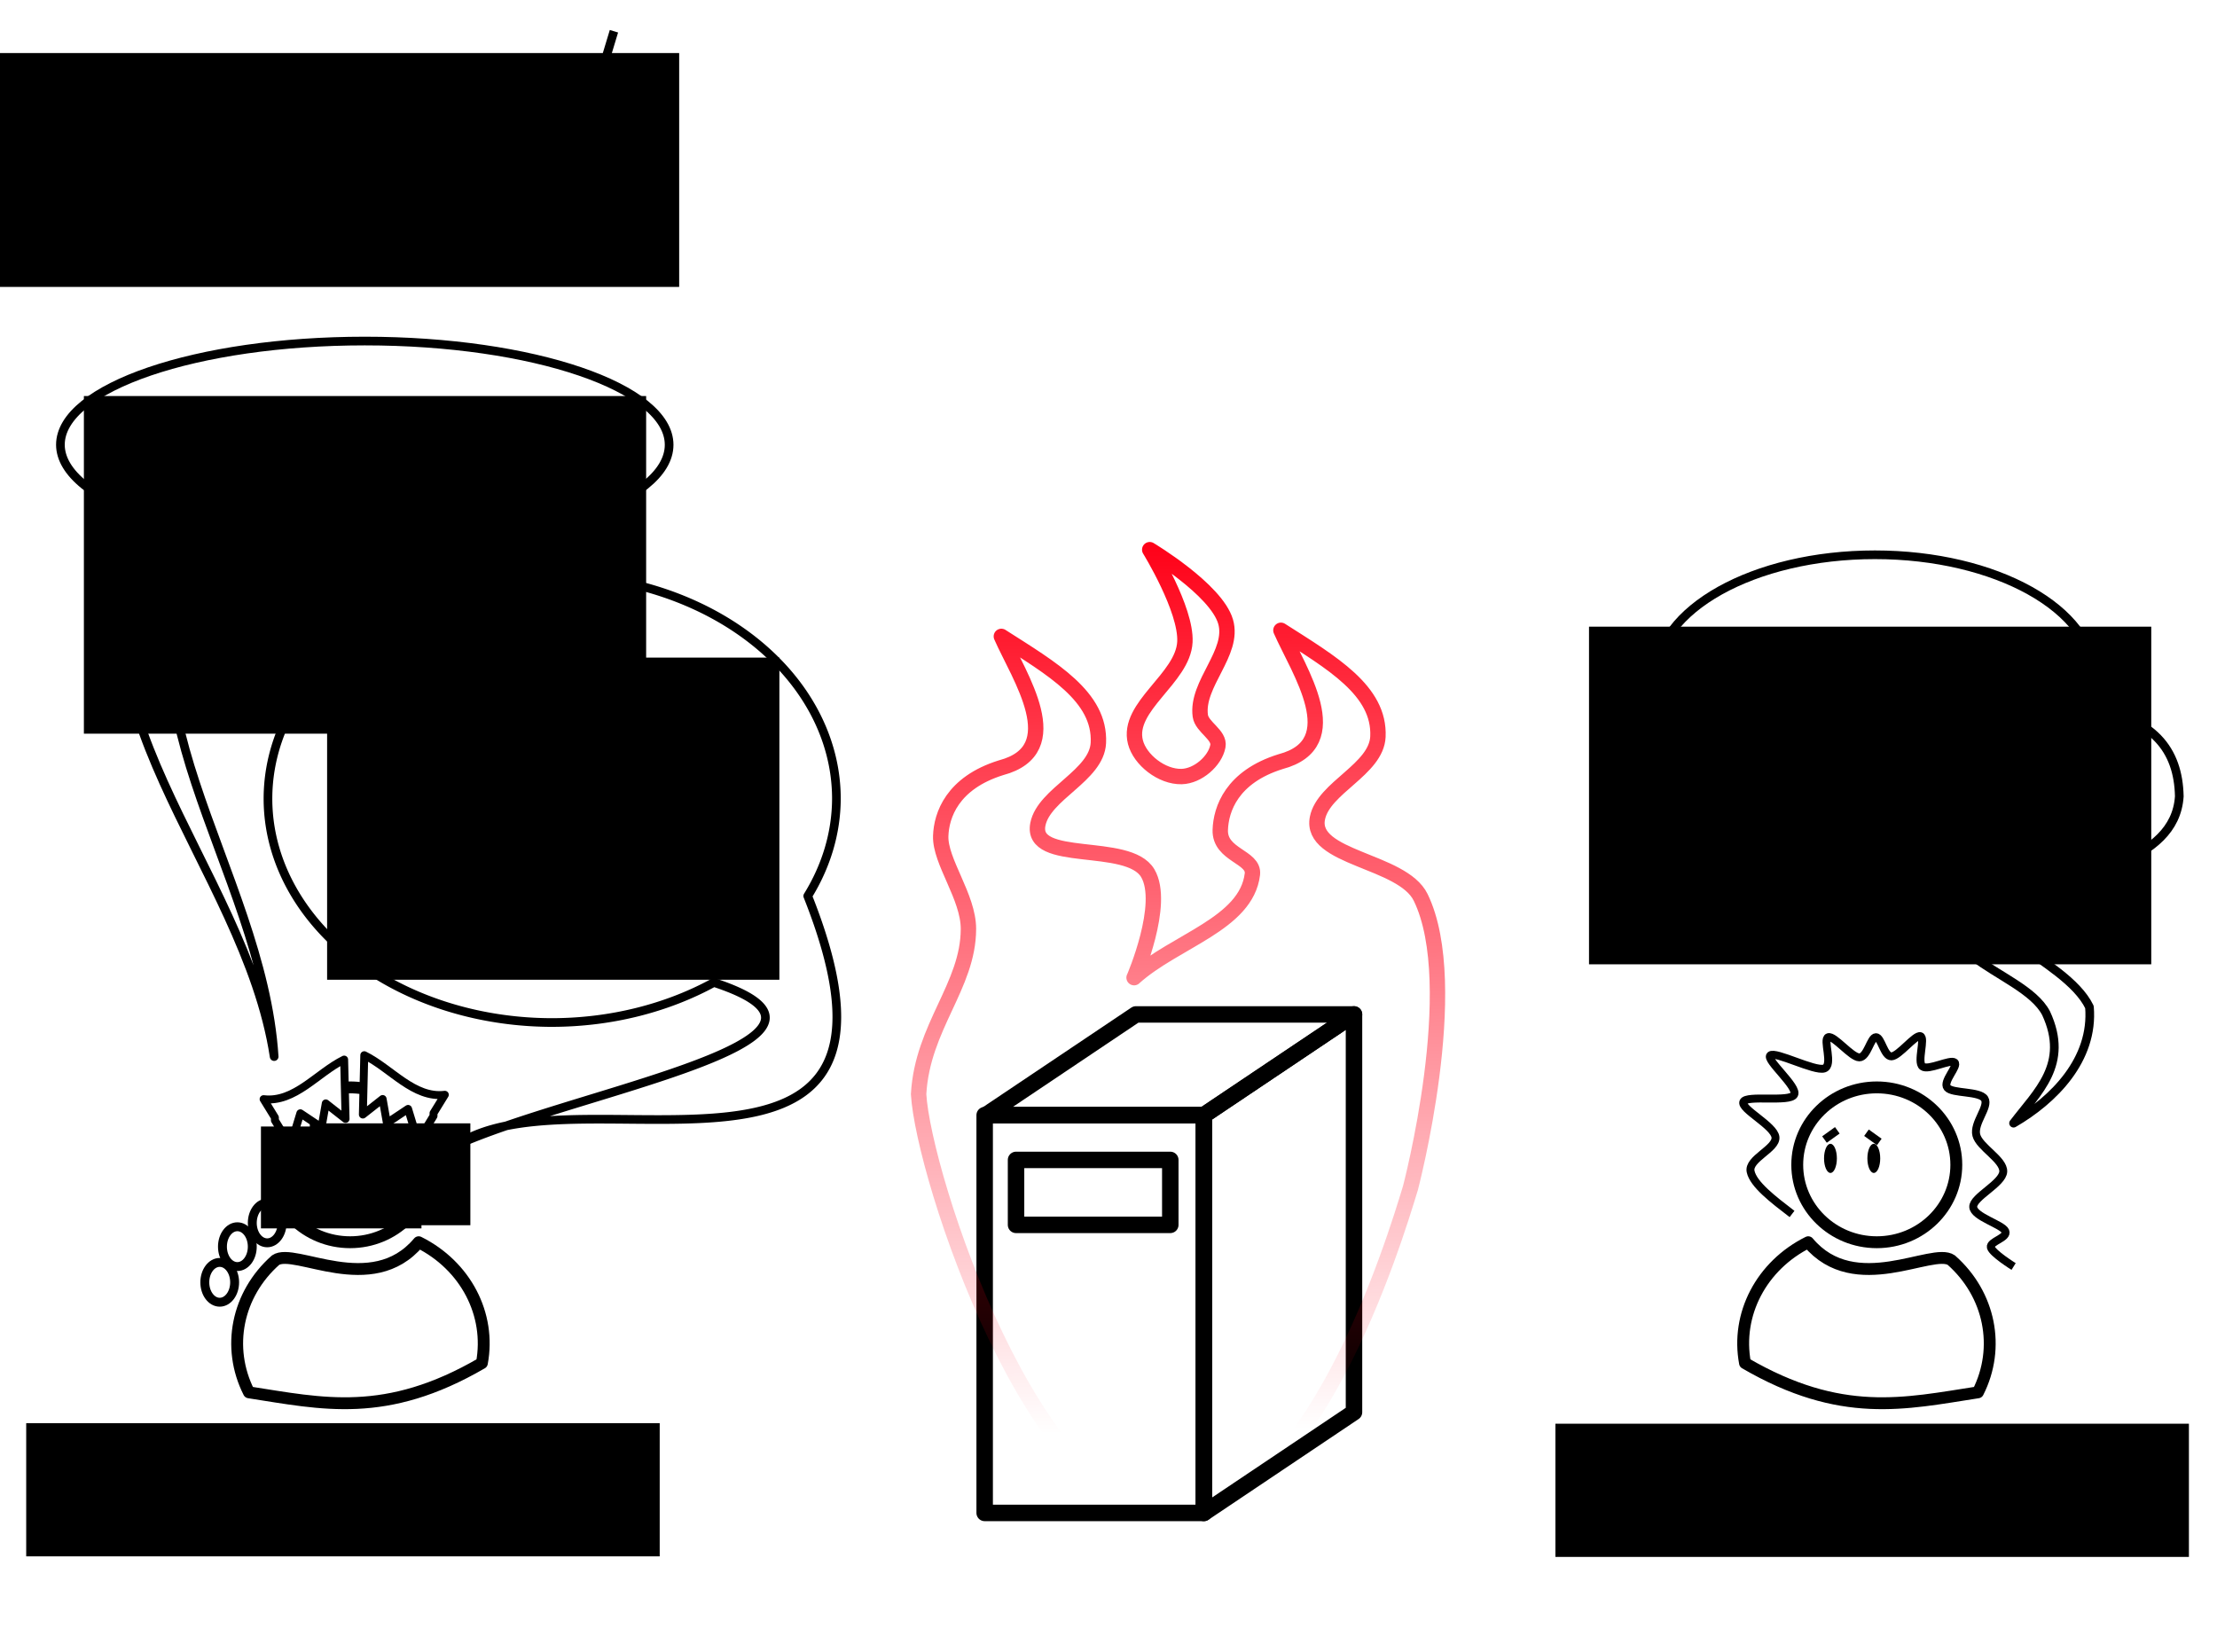 <?xml version="1.0" encoding="UTF-8" standalone="no"?>
<!-- Created with Inkscape (http://www.inkscape.org/) -->

<svg
   xmlns:dc="http://purl.org/dc/elements/1.1/"
   xmlns:cc="http://creativecommons.org/ns#"
   xmlns:rdf="http://www.w3.org/1999/02/22-rdf-syntax-ns#"
   xmlns:svg="http://www.w3.org/2000/svg"
   xmlns="http://www.w3.org/2000/svg"
   xmlns:xlink="http://www.w3.org/1999/xlink"
   xmlns:sodipodi="http://sodipodi.sourceforge.net/DTD/sodipodi-0.dtd"
   xmlns:inkscape="http://www.inkscape.org/namespaces/inkscape"
   width="1024"
   height="763"
   viewBox="0 0 270.933 201.877"
   version="1.1"
   id="svg1013"
   inkscape:version="0.92.4 5da689c313, 2019-01-14"
   sodipodi:docname="scalingUpAgain.svg"
   inkscape:export-filename="../images/unit01/scalingUpAgain05.png"
   inkscape:export-xdpi="96"
   inkscape:export-ydpi="96">
  <defs
     id="defs1007">
    <linearGradient
       inkscape:collect="always"
       xlink:href="#linearGradient13035"
       id="linearGradient13037"
       x1="990.232"
       y1="434.745"
       x2="994.813"
       y2="669.89"
       gradientUnits="userSpaceOnUse"
       gradientTransform="matrix(0.265,0,0,0.244,-117.681,63.174)" />
    <linearGradient
       inkscape:collect="always"
       id="linearGradient13035">
      <stop
         style="stop-color:#ff0017;stop-opacity:1;"
         offset="0"
         id="stop13031" />
      <stop
         style="stop-color:#ff0017;stop-opacity:0;"
         offset="1"
         id="stop13033" />
    </linearGradient>
  </defs>
  <sodipodi:namedview
     id="base"
     pagecolor="#ffffff"
     bordercolor="#666666"
     borderopacity="1.0"
     inkscape:pageopacity="0.0"
     inkscape:pageshadow="2"
     inkscape:zoom="1.4"
     inkscape:cx="370.45347"
     inkscape:cy="414.42658"
     inkscape:document-units="mm"
     inkscape:current-layer="layer7"
     showgrid="false"
     units="px"
     inkscape:window-width="3200"
     inkscape:window-height="1672"
     inkscape:window-x="0"
     inkscape:window-y="54"
     inkscape:window-maximized="1" />
  <g
     inkscape:groupmode="layer"
     id="layer5"
     inkscape:label="Concerned"
     style="display:inline">
    <g
       style="display:inline;fill:none;fill-opacity:1;stroke:#000000;stroke-opacity:1"
       id="g3703"
       transform="matrix(3.8077762e-5,0,0,-3.8077762e-5,222.964,139.267)">
      <path
         inkscape:connector-curvature="0"
         d="M 0.015,0.036 41172.02,29558.02"
         style="fill:none;fill-opacity:1;stroke:#000000;stroke-width:25400;stroke-linecap:butt;stroke-linejoin:round;stroke-miterlimit:10;stroke-dasharray:none;stroke-opacity:1"
         id="path3705" />
    </g>
    <g
       style="display:inline;fill:none;fill-opacity:1;stroke:#000000;stroke-opacity:1"
       id="g3707"
       transform="matrix(-3.8077762e-5,0,0,-3.8077762e-5,229.663,139.562)">
      <path
         inkscape:connector-curvature="0"
         d="M -0.04,-0.004 41171.96,29557.98"
         style="fill:none;fill-opacity:1;stroke:#000000;stroke-width:25400;stroke-linecap:butt;stroke-linejoin:round;stroke-miterlimit:10;stroke-dasharray:none;stroke-opacity:1"
         id="path3709" />
    </g>
    <path
       inkscape:connector-curvature="0"
       d="m 222.911,141.571 c 0,-0.984 0.351,-1.781 0.784,-1.781 0.433,0 0.784,0.798 0.784,1.781 0,0.984 -0.351,1.781 -0.784,1.781 -0.433,0 -0.784,-0.798 -0.784,-1.781 z"
       style="display:inline;fill:#000000;fill-opacity:1;fill-rule:evenodd;stroke:none;stroke-width:0.307;stroke-opacity:1"
       id="path3719" />
    <path
       inkscape:connector-curvature="0"
       d="m 228.208,141.571 c 0,-0.984 0.351,-1.781 0.784,-1.781 0.433,0 0.784,0.798 0.784,1.781 0,0.984 -0.351,1.781 -0.784,1.781 -0.433,0 -0.784,-0.798 -0.784,-1.781 z"
       style="display:inline;fill:#000000;fill-opacity:1;fill-rule:evenodd;stroke:none;stroke-width:0.307;stroke-opacity:1"
       id="path3721" />
  </g>
  <g
     inkscape:groupmode="layer"
     id="layer6"
     inkscape:label="Surprised"
     style="display:none">
    <path
       transform="translate(0,-95.123)"
       inkscape:connector-curvature="0"
       d="m 222.488,236.731 c 0,-1.679 0.682,-3.04 1.523,-3.04 0.841,0 1.523,1.361 1.523,3.04 0,1.679 -0.682,3.04 -1.523,3.04 -0.841,0 -1.523,-1.361 -1.523,-3.04 z"
       style="display:inline;fill:#000000;fill-opacity:1;fill-rule:evenodd;stroke:none;stroke-width:0.559;stroke-opacity:1"
       id="path4871-9-13-2-0" />
    <path
       transform="translate(0,-95.123)"
       inkscape:connector-curvature="0"
       d="m 227.487,236.731 c 0,-1.679 0.682,-3.04 1.523,-3.04 0.841,0 1.523,1.361 1.523,3.04 0,1.679 -0.682,3.04 -1.523,3.04 -0.841,0 -1.523,-1.361 -1.523,-3.04 z"
       style="display:inline;fill:#000000;fill-opacity:1;fill-rule:evenodd;stroke:none;stroke-width:0.559;stroke-opacity:1"
       id="path4873-9-7-5-7" />
  </g>
  <g
     inkscape:groupmode="layer"
     id="layer7"
     inkscape:label="Layer 0"
     style="display:inline">
    <g
       style="display:inline;fill:none;fill-opacity:1;stroke:#000000;stroke-opacity:1"
       id="g4863"
       transform="matrix(3.8077762e-5,0,0,3.8077762e-5,213.028,151.819)">
      <path
         inkscape:connector-curvature="0"
         d="M 5908.735,388006.2 C -23425.09,231462.3 58367.77,75049.68 208808.8,-0.341 359249.6,179461 608053.4,15552.29 668163.4,57630.01 791902.7,167078.4 826311.5,338069.7 753519.8,481801 517958.8,518273.3 314231.3,567447.4 5908.735,388006.2 Z"
         style="fill:none;fill-opacity:1;stroke:#000000;stroke-width:38100;stroke-linecap:butt;stroke-linejoin:round;stroke-miterlimit:10;stroke-dasharray:none;stroke-opacity:1"
         id="path4865" />
    </g>
    <g
       style="display:inline;fill:none;fill-opacity:1;stroke:#000000;stroke-opacity:1"
       id="g4867"
       transform="matrix(3.8077762e-5,0,0,3.8077762e-5,219.636,132.896)">
      <path
         inkscape:connector-curvature="0"
         d="M 0.01,248479 C 0.01,111247.9 114284.3,0.008 255261,0.008 396237.8,0.008 510522,111247.9 510522,248479 510522,385710.2 396237.8,496958 255261,496958 114284.3,496958 0.01,385710.2 0.01,248479 Z"
         style="fill:none;fill-opacity:1;stroke:#000000;stroke-width:38100;stroke-linecap:butt;stroke-linejoin:round;stroke-miterlimit:10;stroke-dasharray:none;stroke-opacity:1"
         id="path4869" />
    </g>
    <g
       style="display:inline;fill:none;fill-opacity:1;stroke:#000000;stroke-opacity:1"
       id="g4875"
       transform="matrix(3.8077762e-5,0,0,3.8077762e-5,213.028,126.624)">
      <path
         inkscape:connector-curvature="0"
         d="M 156821.8,570979.2 C 94792.91,523422.7 32764.76,475866.1 23903.79,434794.2 15042.83,393722.4 107531.1,361837.4 103654.6,324548.8 99778.08,287260.2 -9325.53,233758.9 643.405,211061.3 10612.34,188363.9 149068.1,213222.9 163467.5,188363.9 177866.9,163504.8 70979.23,75956.9 87039.91,61906.3 103100.6,47855.12 228818.8,113786 259832.9,104058.6 290847,94331.26 254294.5,9485.371 273124.4,3541.257 c 18829.9,-5944.114 74213,64850.503 99688.6,64850.503 25475.7,0 35998.6,-64309.936 53167.2,-64850.503 17168.6,-540.568 26029.6,62148.333 49844,61607.773 23814.4,-540.57 76427.6,-70254.726 93042.2,-64850.502 16614.7,5404.322 -11630.2,83224.862 6645.7,97275.362 18276,14050.61 89719.8,-24318.48 103011.2,-12970.05 13291.5,11348.35 -39321.1,61607.76 -23260.3,81062.46 16060.6,19454.9 104119.1,10268 119625.8,35667.6 15506.6,25399.6 -36552.6,77819.9 -26583.6,116730.2 9968.9,38910.2 88057.7,78360.4 86396.5,116730.1 -1661.3,38369.7 -97473.5,81603.1 -96365.5,113487.5 1108,31884.3 93596.9,56203.5 103011.9,77819.9 9415,21617 -50952,32966.1 -46521.5,51880.4 4430.5,18914.8 73104.5,61607 73104.5,61607 v 0"
         style="fill:none;fill-opacity:1;stroke:#000000;stroke-width:25400;stroke-linecap:butt;stroke-linejoin:round;stroke-miterlimit:10;stroke-dasharray:none;stroke-opacity:1"
         id="path4877" />
    </g>
    <g
       transform="translate(0,-95.123)"
       style="display:inline"
       id="g4121">
      <g
         transform="matrix(-3.8077762e-5,0,0,3.8077762e-5,54.361,224.084)"
         id="g5023"
         style="display:inline;fill:none;fill-opacity:1;stroke:#000000;stroke-opacity:1">
        <path
           id="path5025"
           style="fill:none;fill-opacity:1;stroke:#000000;stroke-width:25400;stroke-linecap:butt;stroke-linejoin:round;stroke-miterlimit:10;stroke-dasharray:none;stroke-opacity:1"
           d="M -0.15,127001 C 99786.78,139095 172356.8,42334.08 258536,0.037 L 263071.8,190500 199571.8,140607.1 185964.9,217715 117928.7,172357.1 86178.7,276679.1 36286.01,195036 v -9071 z"
           inkscape:connector-curvature="0" />
      </g>
      <g
         transform="matrix(3.8077762e-5,0,0,3.8077762e-5,32.213,224.619)"
         id="g5029"
         style="display:inline;fill:none;fill-opacity:1;stroke:#000000;stroke-opacity:1">
        <path
           id="path5031"
           style="fill:none;fill-opacity:1;stroke:#000000;stroke-width:25400;stroke-linecap:butt;stroke-linejoin:round;stroke-miterlimit:10;stroke-dasharray:none;stroke-opacity:1"
           d="M 0.095,127001 C 99787.03,139095 172357,42334.07 258536.2,0.031 L 263072,190500 199572,140607 185965.1,217715 117928.9,172357 86178.95,276679.1 36286.25,195036 v -9071 z"
           inkscape:connector-curvature="0" />
      </g>
      <g
         transform="matrix(-3.8077762e-5,0,0,3.8077762e-5,59.115,246.942)"
         id="g4955"
         style="display:inline;fill:none;fill-opacity:1;stroke:#000000;stroke-opacity:1">
        <path
           id="path4957"
           style="fill:none;fill-opacity:1;stroke:#000000;stroke-width:38100;stroke-linecap:butt;stroke-linejoin:round;stroke-miterlimit:10;stroke-dasharray:none;stroke-opacity:1"
           d="M 5908.622,388006.2 C -23424.86,231462.3 58367.82,75049.7 208809,-0.316 359249.8,179461.1 608053.6,15552.32 668163.6,57630.03 791902.9,167078.4 826311.6,338069.7 753519.9,481801 517958.8,518273.3 314231.3,567447.5 5908.622,388006.2 Z"
           inkscape:connector-curvature="0" />
      </g>
      <g
         transform="matrix(-3.8077762e-5,0,0,3.8077762e-5,52.507,228.019)"
         id="g4959"
         style="display:inline;fill:none;fill-opacity:1;stroke:#000000;stroke-opacity:1">
        <path
           inkscape:connector-curvature="0"
           transform="matrix(6448.304,0,0,6448.304,-4584450.3,-388112.22)"
           id="path4760"
           d="m 743.859,60.735 c 2.172,-0.359 4.404,-0.547 6.682,-0.547 0.902,0 1.797,0.029 2.684,0.087"
           style="fill:none;fill-opacity:1;stroke:#000000;stroke-width:5.909;stroke-linecap:butt;stroke-linejoin:round;stroke-miterlimit:10;stroke-dasharray:none;stroke-opacity:1" />
        <path
           inkscape:connector-curvature="0"
           transform="matrix(6448.304,0,0,6448.304,-4584450.3,-388112.22)"
           id="path4751"
           d="m 785.55,80.721 c 2.922,5.373 4.576,11.499 4.576,18.001 0,21.282 -17.723,38.534 -39.586,38.534 -21.863,0 -39.586,-17.252 -39.586,-38.534 v 0 c 0,-5.549 1.205,-10.824 3.374,-15.591"
           style="fill:none;fill-opacity:1;stroke:#000000;stroke-width:5.909;stroke-linecap:butt;stroke-linejoin:round;stroke-miterlimit:10;stroke-dasharray:none;stroke-opacity:1" />
      </g>
      <g
         transform="matrix(-3.8077762e-5,0,0,3.8077762e-5,34.477,242.149)"
         id="g5009"
         style="display:inline;fill:none;fill-opacity:1;stroke:#000000;stroke-opacity:1">
        <path
           id="path5011"
           style="fill:none;fill-opacity:1;stroke:#000000;stroke-width:28575;stroke-linecap:butt;stroke-linejoin:round;stroke-miterlimit:10;stroke-dasharray:none;stroke-opacity:1"
           d="M 0.107,63883.99 C 0.107,28601.84 21432.13,0 47870.05,0 74307.98,0 95740,28601.84 95740,63883.99 95740,99166.14 74307.98,127768 47870.05,127768 21432.13,127768 0.107,99166.14 0.107,63883.99 Z"
           inkscape:connector-curvature="0" />
      </g>
      <g
         transform="matrix(-3.8077762e-5,0,0,3.8077762e-5,30.831,245.051)"
         id="g5013"
         style="display:inline;fill:none;fill-opacity:1;stroke:#000000;stroke-opacity:1">
        <path
           id="path5015"
           style="fill:none;fill-opacity:1;stroke:#000000;stroke-width:28575;stroke-linecap:butt;stroke-linejoin:round;stroke-miterlimit:10;stroke-dasharray:none;stroke-opacity:1"
           d="M 0,63883.99 C 0,28601.84 21432.03,0 47869.95,0 74307.87,0 95739.89,28601.84 95739.89,63883.99 95739.89,99166.14 74307.87,127768 47869.95,127768 21432.03,127768 0,99166.14 0,63883.99 Z"
           inkscape:connector-curvature="0" />
      </g>
      <g
         transform="matrix(-3.8077762e-5,0,0,3.8077762e-5,28.674,249.409)"
         id="g5017"
         style="display:inline;fill:none;fill-opacity:1;stroke:#000000;stroke-opacity:1">
        <path
           id="path5019"
           style="fill:none;fill-opacity:1;stroke:#000000;stroke-width:28575;stroke-linecap:butt;stroke-linejoin:round;stroke-miterlimit:10;stroke-dasharray:none;stroke-opacity:1"
           d="M 0.107,63883.97 C 0.107,28601.82 21432.13,-0.02 47870.05,-0.02 74307.98,-0.02 95740,28601.82 95740,63883.97 95740,99166.14 74307.98,127768 47870.05,127768 21432.13,127768 0.107,99166.14 0.107,63883.97 Z"
           inkscape:connector-curvature="0" />
      </g>
      <flowRoot
         transform="matrix(-0.265,0,0,0.196,236.227,133.105)"
         style="font-style:normal;font-variant:normal;font-weight:normal;font-stretch:normal;line-height:0.01%;font-family:'Anime Ace 2.0 BB';-inkscape-font-specification:'Anime Ace 2.0 BB, Normal';text-align:center;letter-spacing:0px;word-spacing:0px;writing-mode:lr-tb;text-anchor:middle;display:inline;fill:#000000;fill-opacity:1;stroke:none;stroke-width:1px;stroke-linecap:butt;stroke-linejoin:miter;stroke-opacity:1"
         id="flowRoot39184"
         xml:space="preserve"><flowRegion
           style="fill:#000000;fill-opacity:1;stroke:none;stroke-opacity:1"
           id="flowRegion39186"><rect
             style="font-style:normal;font-variant:normal;font-weight:normal;font-stretch:normal;font-size:22.5px;line-height:125%;font-family:'Anime Ace 2.0 BB';-inkscape-font-specification:'Anime Ace 2.0 BB, Normal';text-align:center;writing-mode:lr-tb;text-anchor:middle;fill:#000000;fill-opacity:1;stroke:none;stroke-opacity:1"
             y="506.674"
             x="674.514"
             height="63.529"
             width="74.025"
             id="rect39188" /></flowRegion><flowPara
           style="font-size:22.5px;line-height:1.25;fill:#000000;fill-opacity:1;stroke:none;stroke-opacity:1"
           id="flowPara39190">&gt;</flowPara></flowRoot>      <flowRoot
         transform="matrix(-0.265,0,0,0.196,230.252,133.491)"
         style="font-style:normal;font-variant:normal;font-weight:normal;font-stretch:normal;line-height:0.01%;font-family:'Anime Ace 2.0 BB';-inkscape-font-specification:'Anime Ace 2.0 BB, Normal';text-align:center;letter-spacing:0px;word-spacing:0px;writing-mode:lr-tb;text-anchor:middle;display:inline;fill:#000000;fill-opacity:1;stroke:none;stroke-width:1px;stroke-linecap:butt;stroke-linejoin:miter;stroke-opacity:1"
         id="flowRoot39184-4"
         xml:space="preserve"><flowRegion
           style="fill:#000000;fill-opacity:1;stroke:none;stroke-opacity:1"
           id="flowRegion39186-7"><rect
             style="font-style:normal;font-variant:normal;font-weight:normal;font-stretch:normal;font-size:22.5px;line-height:125%;font-family:'Anime Ace 2.0 BB';-inkscape-font-specification:'Anime Ace 2.0 BB, Normal';text-align:center;writing-mode:lr-tb;text-anchor:middle;fill:#000000;fill-opacity:1;stroke:none;stroke-opacity:1"
             y="506.674"
             x="674.514"
             height="63.529"
             width="74.025"
             id="rect39188-1" /></flowRegion><flowPara
           style="font-size:22.5px;line-height:1.25;fill:#000000;fill-opacity:1;stroke:none;stroke-opacity:1"
           id="flowPara39190-3">&lt;</flowPara></flowRoot>      <path
         transform="rotate(172.279)"
         d="m -7.325,-246.953 a 4.162,4.16 0 0 1 -2.081,3.603 4.162,4.16 0 0 1 -4.162,-10e-6 4.162,4.16 0 0 1 -2.081,-3.603 l 4.162,0 z"
         sodipodi:end="3.1415927"
         sodipodi:start="0"
         sodipodi:ry="4.1601253"
         sodipodi:rx="4.1623583"
         sodipodi:cy="-246.95337"
         sodipodi:cx="-11.48693"
         sodipodi:type="arc"
         id="path39182"
         style="display:inline;opacity:1;fill:none;fill-opacity:1;stroke:#000000;stroke-width:0.626;stroke-miterlimit:4;stroke-dasharray:none;stroke-dashoffset:0;stroke-opacity:1" />
    </g>
    <flowRoot
       xml:space="preserve"
       id="flowRoot4171"
       style="font-style:normal;font-variant:normal;font-weight:normal;font-stretch:normal;font-size:40px;line-height:1.25;font-family:Bangers;-inkscape-font-specification:'Bangers, Normal';font-variant-ligatures:normal;font-variant-caps:normal;font-variant-numeric:normal;font-feature-settings:normal;text-align:center;letter-spacing:0px;word-spacing:0px;writing-mode:lr-tb;text-anchor:middle;display:inline;fill:#000000;fill-opacity:1;stroke:none"
       transform="matrix(0.265,0,0,0.265,-20.837,-3.278)"><flowRegion
         id="flowRegion4173"
         style="font-style:normal;font-variant:normal;font-weight:normal;font-stretch:normal;font-size:40px;font-family:Bangers;-inkscape-font-specification:'Bangers, Normal';font-variant-ligatures:normal;font-variant-caps:normal;font-variant-numeric:normal;font-feature-settings:normal;text-align:center;writing-mode:lr-tb;text-anchor:middle"><rect
           id="rect4175"
           width="292.143"
           height="61.429"
           x="90.714"
           y="668.714"
           style="font-style:normal;font-variant:normal;font-weight:normal;font-stretch:normal;font-size:40px;font-family:Bangers;-inkscape-font-specification:'Bangers, Normal';font-variant-ligatures:normal;font-variant-caps:normal;font-variant-numeric:normal;font-feature-settings:normal;text-align:center;writing-mode:lr-tb;text-anchor:middle" /></flowRegion><flowPara
         id="flowPara4177">product owner</flowPara></flowRoot>    <flowRoot
       xml:space="preserve"
       id="flowRoot4171-9"
       style="font-style:normal;font-variant:normal;font-weight:normal;font-stretch:normal;font-size:40px;line-height:1.25;font-family:Bangers;-inkscape-font-specification:'Bangers, Normal';font-variant-ligatures:normal;font-variant-caps:normal;font-variant-numeric:normal;font-feature-settings:normal;text-align:center;letter-spacing:0px;word-spacing:0px;writing-mode:lr-tb;text-anchor:middle;display:inline;fill:#000000;fill-opacity:1;stroke:none"
       transform="matrix(0.265,0,0,0.265,166.043,-3.209)"><flowRegion
         id="flowRegion4173-7"
         style="font-style:normal;font-variant:normal;font-weight:normal;font-stretch:normal;font-size:40px;font-family:Bangers;-inkscape-font-specification:'Bangers, Normal';font-variant-ligatures:normal;font-variant-caps:normal;font-variant-numeric:normal;font-feature-settings:normal;text-align:center;writing-mode:lr-tb;text-anchor:middle"><rect
           id="rect4175-5"
           width="292.143"
           height="61.429"
           x="90.714"
           y="668.714"
           style="font-style:normal;font-variant:normal;font-weight:normal;font-stretch:normal;font-size:40px;font-family:Bangers;-inkscape-font-specification:'Bangers, Normal';font-variant-ligatures:normal;font-variant-caps:normal;font-variant-numeric:normal;font-feature-settings:normal;text-align:center;writing-mode:lr-tb;text-anchor:middle" /></flowRegion><flowPara
         id="flowPara4177-3">Operations</flowPara></flowRoot>    <flowRoot
       xml:space="preserve"
       id="flowRoot4133"
       style="font-style:normal;font-variant:normal;font-weight:normal;font-stretch:normal;font-size:64px;line-height:1.25;font-family:Bangers;-inkscape-font-specification:'Bangers, Normal';font-variant-ligatures:normal;font-variant-caps:normal;font-variant-numeric:normal;font-feature-settings:normal;text-align:center;letter-spacing:0px;word-spacing:0px;writing-mode:lr-tb;text-anchor:middle;display:inline;fill:#000000;fill-opacity:1;stroke:none"
       transform="matrix(0.265,0,0,0.265,-58.397,-6.615)"><flowRegion
         id="flowRegion4135"
         style="font-style:normal;font-variant:normal;font-weight:normal;font-stretch:normal;font-size:64px;font-family:Bangers;-inkscape-font-specification:'Bangers, Normal';font-variant-ligatures:normal;font-variant-caps:normal;font-variant-numeric:normal;font-feature-settings:normal;text-align:center;writing-mode:lr-tb;text-anchor:middle"><rect
           id="rect4137"
           width="361.429"
           height="107.857"
           x="172.143"
           y="49.429"
           style="font-style:normal;font-variant:normal;font-weight:normal;font-stretch:normal;font-size:64px;font-family:Bangers;-inkscape-font-specification:'Bangers, Normal';font-variant-ligatures:normal;font-variant-caps:normal;font-variant-numeric:normal;font-feature-settings:normal;text-align:center;writing-mode:lr-tb;text-anchor:middle" /></flowRegion><flowPara
         id="flowPara4139">Later...</flowPara></flowRoot>    <path
       style="display:inline;fill:none;stroke:#000000;stroke-width:1.058;stroke-linecap:butt;stroke-linejoin:miter;stroke-miterlimit:4;stroke-dasharray:none;stroke-opacity:1"
       d="M 6.237,31.221 68.225,26.307 75.028,3.818"
       id="path4462"
       inkscape:connector-curvature="0" />
  </g>
  <g
     inkscape:label="Layer 1"
     inkscape:groupmode="layer"
     id="layer1"
     transform="translate(0,-95.123)"
     style="display:inline">
    <flowRoot
       xml:space="preserve"
       id="flowRoot4296"
       style="font-style:normal;font-weight:normal;font-size:40px;line-height:1.25;font-family:sans-serif;letter-spacing:0px;word-spacing:0px;fill:#000000;fill-opacity:1;stroke:none"
       transform="matrix(0.265,0,0,0.265,0,95.123)"><flowRegion
         id="flowRegion4298"><rect
           id="rect4300"
           width="21.213"
           height="62.124"
           x="906.107"
           y="356.919" /></flowRegion><flowPara
         id="flowPara4302"></flowPara></flowRoot>    <flowRoot
       xml:space="preserve"
       id="flowRoot4304"
       style="font-style:normal;font-weight:normal;font-size:40px;line-height:1.25;font-family:sans-serif;letter-spacing:0px;word-spacing:0px;fill:#000000;fill-opacity:1;stroke:none"
       transform="matrix(0.265,0,0,0.265,0,95.123)"><flowRegion
         id="flowRegion4306"><rect
           id="rect4308"
           width="25.254"
           height="48.487"
           x="907.622"
           y="355.403" /></flowRegion><flowPara
         id="flowPara4310"></flowPara></flowRoot>    <flowRoot
       xml:space="preserve"
       id="flowRoot4133-8"
       style="font-style:normal;font-variant:normal;font-weight:normal;font-stretch:normal;font-size:40px;line-height:1.25;font-family:Bangers;-inkscape-font-specification:'Bangers, Normal';font-variant-ligatures:normal;font-variant-caps:normal;font-variant-numeric:normal;font-feature-settings:normal;text-align:center;letter-spacing:0px;word-spacing:0px;writing-mode:lr-tb;text-anchor:middle;display:inline;fill:#000000;fill-opacity:1;stroke:none"
       transform="matrix(0.265,0,0,0.265,-35.366,130.426)"><flowRegion
         id="flowRegion4135-5"
         style="font-style:normal;font-variant:normal;font-weight:normal;font-stretch:normal;font-size:40px;font-family:Bangers;-inkscape-font-specification:'Bangers, Normal';font-variant-ligatures:normal;font-variant-caps:normal;font-variant-numeric:normal;font-feature-settings:normal;text-align:center;writing-mode:lr-tb;text-anchor:middle"><rect
           id="rect4137-7"
           width="259.286"
           height="155.714"
           x="172.143"
           y="49.429"
           style="font-style:normal;font-variant:normal;font-weight:normal;font-stretch:normal;font-size:40px;font-family:Bangers;-inkscape-font-specification:'Bangers, Normal';font-variant-ligatures:normal;font-variant-caps:normal;font-variant-numeric:normal;font-feature-settings:normal;text-align:center;writing-mode:lr-tb;text-anchor:middle" /></flowRegion><flowPara
         id="flowPara4139-4">It's slow again!</flowPara></flowRoot>    <path
       style="display:inline;opacity:1;fill:none;fill-opacity:1;stroke:#000000;stroke-width:4;stroke-linecap:round;stroke-linejoin:round;stroke-miterlimit:4;stroke-dasharray:none;stroke-dashoffset:0;stroke-opacity:1"
       d="m 168.215,157.285 c -77.518,-5e-5 -140.358,21.427 -140.357,47.857 0.049,12.852 15.256,25.157 42.197,34.145 -47.283,81.912 42.812,159.327 56.373,247.999 -5.563,-87.34 -81.097,-169.153 -30.693,-241.23 21.855,4.522 46.917,6.923 72.48,6.943 77.518,5e-5 140.358,-21.427 140.357,-47.857 4.5e-4,-26.431 -62.84,-47.857 -140.357,-47.857 z"
       id="path4500"
       inkscape:connector-curvature="0"
       sodipodi:nodetypes="cccccccc"
       transform="matrix(0.265,0,0,0.265,0,95.123)" />
  </g>
  <g
     inkscape:groupmode="layer"
     id="layer2"
     inkscape:label="Layer 2"
     style="display:inline">
    <flowRoot
       xml:space="preserve"
       id="flowRoot4133-8-3"
       style="font-style:normal;font-variant:normal;font-weight:normal;font-stretch:normal;font-size:40px;line-height:1.25;font-family:Bangers;-inkscape-font-specification:'Bangers, Normal';font-variant-ligatures:normal;font-variant-caps:normal;font-variant-numeric:normal;font-feature-settings:normal;text-align:center;letter-spacing:0px;word-spacing:0px;writing-mode:lr-tb;text-anchor:middle;display:inline;fill:#000000;fill-opacity:1;stroke:none"
       transform="matrix(0.265,0,0,0.265,-5.643,67.27)"><flowRegion
         id="flowRegion4135-5-3"
         style="font-style:normal;font-variant:normal;font-weight:normal;font-stretch:normal;font-size:40px;font-family:Bangers;-inkscape-font-specification:'Bangers, Normal';font-variant-ligatures:normal;font-variant-caps:normal;font-variant-numeric:normal;font-feature-settings:normal;text-align:center;writing-mode:lr-tb;text-anchor:middle"><rect
           id="rect4137-7-8"
           width="208.571"
           height="148.571"
           x="172.143"
           y="49.429"
           style="font-style:normal;font-variant:normal;font-weight:normal;font-stretch:normal;font-size:40px;font-family:Bangers;-inkscape-font-specification:'Bangers, Normal';font-variant-ligatures:normal;font-variant-caps:normal;font-variant-numeric:normal;font-feature-settings:normal;text-align:center;writing-mode:lr-tb;text-anchor:middle" /></flowRegion><flowPara
         id="flowPara4139-4-6">Can you make the server bigger?</flowPara></flowRoot>    <path
       style="display:inline;opacity:1;fill:none;fill-opacity:1;stroke:#000000;stroke-width:4;stroke-linecap:round;stroke-linejoin:round;stroke-miterlimit:4;stroke-dasharray:none;stroke-dashoffset:0;stroke-opacity:1"
       d="m 254.643,265.143 a 131.071,103.214 0 0 0 -131.07,103.215 131.071,103.214 0 0 0 131.07,103.215 131.071,103.214 0 0 0 74.561,-18.471 c 70.684,23.164 -32.775,44.434 -95.814,66.145 67.659,-13.767 193.868,31.798 139.109,-106.018 a 131.071,103.214 0 0 0 13.217,-44.871 131.071,103.214 0 0 0 -131.072,-103.215 z m -21.254,254.104 c -8.692,1.769 -16.424,4.511 -22.674,8.754 6.475,-2.929 14.23,-5.846 22.674,-8.754 z"
       id="path4504"
       inkscape:connector-curvature="0"
       transform="scale(0.265)" />
  </g>
  <g
     inkscape:groupmode="layer"
     id="layer3"
     inkscape:label="Layer 3"
     style="display:inline">
    <flowRoot
       xml:space="preserve"
       id="flowRoot4133-8-0"
       style="font-style:normal;font-variant:normal;font-weight:normal;font-stretch:normal;font-size:40px;line-height:1.25;font-family:Bangers;-inkscape-font-specification:'Bangers, Normal';font-variant-ligatures:normal;font-variant-caps:normal;font-variant-numeric:normal;font-feature-settings:normal;text-align:center;letter-spacing:0px;word-spacing:0px;writing-mode:lr-tb;text-anchor:middle;display:inline;fill:#000000;fill-opacity:1;stroke:none"
       transform="matrix(0.265,0,0,0.265,148.571,63.49)"><flowRegion
         id="flowRegion4135-5-4"
         style="font-style:normal;font-variant:normal;font-weight:normal;font-stretch:normal;font-size:40px;font-family:Bangers;-inkscape-font-specification:'Bangers, Normal';font-variant-ligatures:normal;font-variant-caps:normal;font-variant-numeric:normal;font-feature-settings:normal;text-align:center;writing-mode:lr-tb;text-anchor:middle"><rect
           id="rect4137-7-88"
           width="259.286"
           height="155.714"
           x="172.143"
           y="49.429"
           style="font-style:normal;font-variant:normal;font-weight:normal;font-stretch:normal;font-size:40px;font-family:Bangers;-inkscape-font-specification:'Bangers, Normal';font-variant-ligatures:normal;font-variant-caps:normal;font-variant-numeric:normal;font-feature-settings:normal;text-align:center;writing-mode:lr-tb;text-anchor:middle" /></flowRegion><flowPara
         id="flowPara4139-4-8">Ummm...</flowPara></flowRoot>    <path
       style="display:inline;opacity:1;fill:none;fill-opacity:1;stroke:#000000;stroke-width:4;stroke-linecap:round;stroke-linejoin:round;stroke-miterlimit:4;stroke-dasharray:none;stroke-dashoffset:0;stroke-opacity:1"
       d="m 864.643,255.857 c -55.819,3.4e-4 -101.069,25.264 -101.07,56.428 -10e-4,31.165 45.25,56.429 101.07,56.43 23.28,-0.012 45.839,-4.51 63.865,-12.734 18.942,-0.015 24.902,7.05 22.92,18.447 -1.039,13.94 -23.646,20.69 -40.713,29.287 -34.627,36.383 21.863,42.394 32.857,63.57 10.914,23.536 -4.069,36.281 -15,50.715 18.401,-10.669 37.025,-29.284 34.999,-53.571 -11.366,-23.575 -64.837,-36.576 -27.143,-50.001 20.979,-12.355 66.532,-15.849 68.571,-47.143 -0.41,-21.377 -11.825,-36.563 -42.656,-40.828 2.195,-4.625 3.328,-9.387 3.371,-14.172 -8.2e-4,-31.165 -45.252,-56.428 -101.072,-56.428 z"
       id="path4512"
       inkscape:connector-curvature="0"
       sodipodi:nodetypes="cccccccccccccc"
       transform="scale(0.265)" />
  </g>
  <g
     inkscape:groupmode="layer"
     id="layer4"
     inkscape:label="Layer 4"
     style="display:inline">
    <g
       style="display:inline"
       id="g4095"
       transform="matrix(1.899,0,0,1.899,-127.81,-255.526)">
      <g
         id="g4273"
         style="display:inline;stroke:#000000;stroke-opacity:1"
         transform="matrix(0.265,0,0,0.265,67.84,42.048)">
        <rect
           style="opacity:1;fill:none;fill-opacity:1;fill-rule:nonzero;stroke:#000000;stroke-width:4;stroke-linecap:round;stroke-linejoin:round;stroke-miterlimit:4;stroke-dasharray:none;stroke-dashoffset:0;stroke-opacity:1"
           id="rect6559-1"
           width="53.23"
           height="96.603"
           x="237.097"
           y="619.919"
           ry="0" />
        <rect
           style="opacity:1;fill:none;fill-opacity:1;fill-rule:nonzero;stroke:#000000;stroke-width:4;stroke-linecap:round;stroke-linejoin:round;stroke-miterlimit:4;stroke-dasharray:none;stroke-dashoffset:0;stroke-opacity:1"
           id="rect6564-0"
           width="37.458"
           height="15.772"
           x="244.715"
           y="630.791" />
        <path
           style="display:inline;opacity:1;fill:none;fill-opacity:1;fill-rule:nonzero;stroke:#000000;stroke-width:4;stroke-linecap:round;stroke-linejoin:round;stroke-miterlimit:4;stroke-dasharray:none;stroke-dashoffset:0;stroke-opacity:1"
           d="m 326.786,595.459 -36.459,24.461 v 96.603 l 36.459,-24.461 z"
           id="rect6559-7-0"
           inkscape:connector-curvature="0"
           sodipodi:nodetypes="ccccc" />
        <path
           style="display:inline;opacity:1;fill:none;fill-opacity:1;fill-rule:nonzero;stroke:#000000;stroke-width:4;stroke-linecap:round;stroke-linejoin:round;stroke-miterlimit:4;stroke-dasharray:none;stroke-dashoffset:0;stroke-opacity:1"
           d="m 326.786,595.459 -36.459,24.461 h -52.963 l 36.459,-24.461 z"
           id="rect6559-7-6-7"
           inkscape:connector-curvature="0"
           sodipodi:nodetypes="ccccc" />
      </g>
      <path
         sodipodi:nodetypes="cssccssccccscccccccccsccccccccc"
         inkscape:connector-curvature="0"
         d="m 141.292,169.935 c 0,0 4.272,2.552 4.882,4.628 0.59,2.009 -1.906,3.996 -1.627,6.062 0.099,0.733 1.269,1.228 1.132,1.955 -0.18,0.955 -1.284,1.928 -2.335,1.955 -1.274,0.034 -2.679,-1.074 -2.972,-2.216 -0.589,-2.3 3.071,-4.093 3.184,-6.453 0.101,-2.094 -2.264,-5.932 -2.264,-5.932 z m -9.547,5.581 c 3.257,2.081 6.383,3.871 6.243,6.849 -0.099,2.114 -3.501,3.273 -3.893,5.239 -0.521,2.612 5.812,1.032 7.068,3.146 1.177,1.982 -0.875,6.728 -0.875,6.728 m -8.544,-21.963 c 1.129,2.572 4.367,7.288 -0.02,8.453 -3.144,0.979 -3.837,3.063 -3.882,4.391 -0.055,1.641 1.788,3.917 1.784,5.986 -0.007,3.673 -2.955,6.275 -3.206,10.617 m 23.315,-29.839 c 3.257,2.081 6.383,3.871 6.243,6.849 -0.099,2.114 -3.501,3.273 -3.893,5.239 -0.521,2.612 5.464,2.679 6.644,5.102 2.774,5.697 -0.663,18.722 -0.663,18.722 m -8.332,-35.912 c 1.129,2.572 4.367,7.288 -0.02,8.453 -3.144,0.979 -3.837,3.063 -3.882,4.391 -0.055,1.641 2.206,1.72 2.067,2.857 -0.391,3.202 -4.958,4.267 -7.614,6.653 m -13.867,7.484 c 0.3,5.296 7.486,27.202 16.374,27.202 8.888,6e-5 14.272,-17.834 15.273,-21.129"
         style="display:inline;opacity:1;fill:none;fill-opacity:1;fill-rule:nonzero;stroke:url(#linearGradient13037);stroke-width:0.99;stroke-linecap:round;stroke-linejoin:round;stroke-miterlimit:4;stroke-dasharray:none;stroke-dashoffset:0;stroke-opacity:1"
         id="path12985" />
    </g>
  </g>
</svg>
